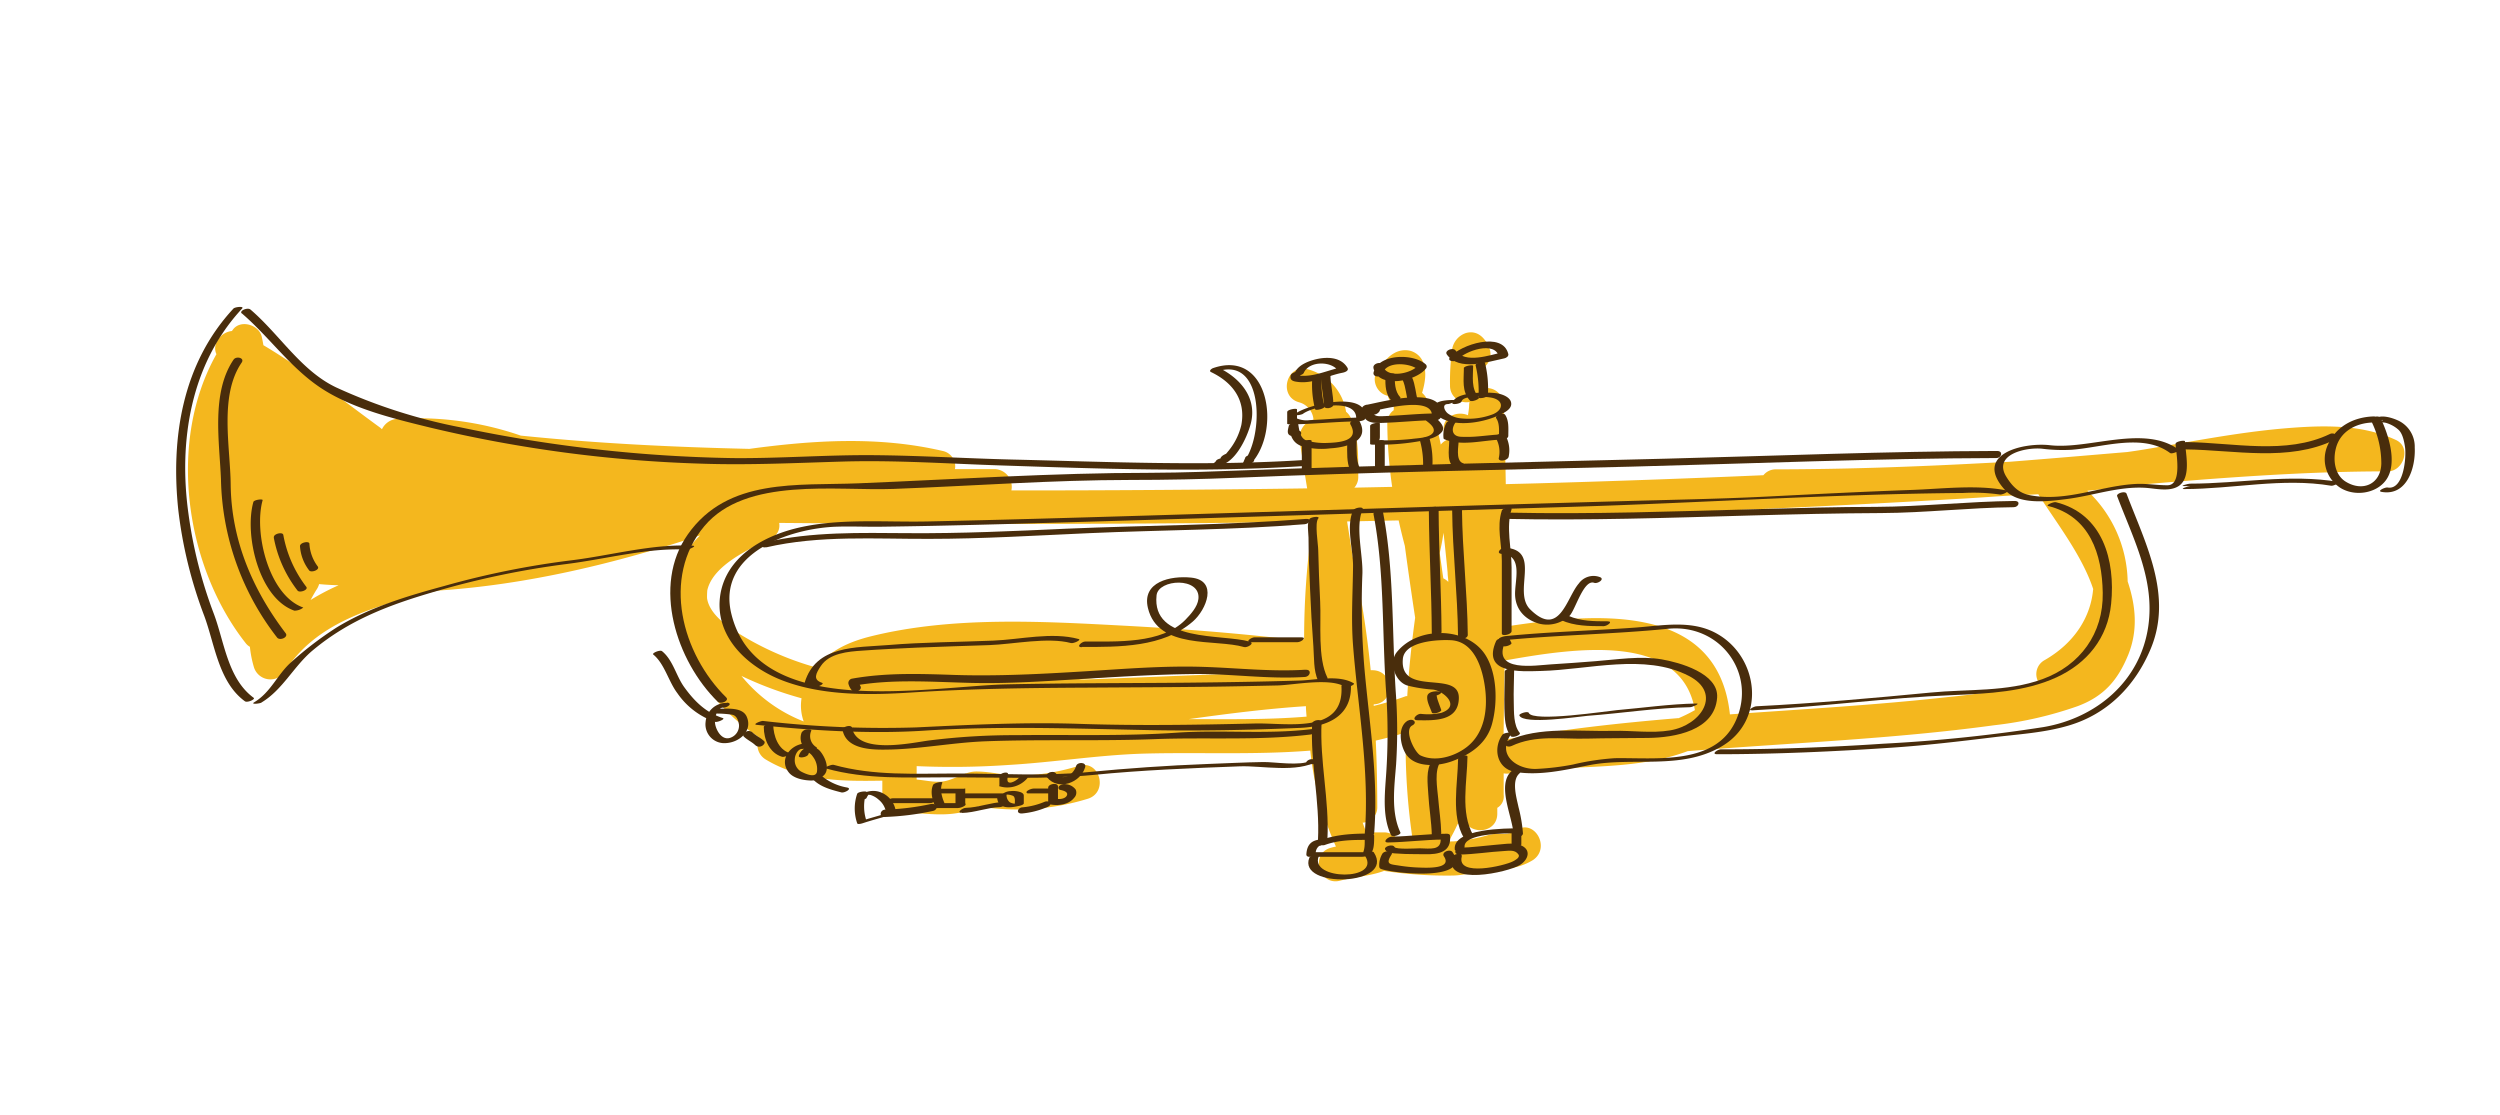 <svg id="layer1" xmlns="http://www.w3.org/2000/svg" viewBox="0 0 512.51 228.52"><defs><style>.cls-1{fill:#f4b71e;}.cls-2{fill:#492d0c;}</style></defs><path class="cls-1" d="M491.16,90.19c-7.19-3.33-15.34-3-23.06-2.35-9.59.84-19.07,2.74-28.56,4.31-1.15.19-2.3.36-3.45.52-8.06.68-16.12,1.37-24.17,2l-6.22.32c-13.85.73-27.71,1.21-41.58,1.23a3.21,3.21,0,0,0-2.61,1.2q-22.9,1-45.82,1.65c-2.33.07-4.66.12-7,.18-.08-5.44-.23-10.88-.49-16.32a3.4,3.4,0,0,0-3.92-3.34,4.53,4.53,0,0,0,0-.53c0-1.19,0-2.39.06-3.58a2.46,2.46,0,0,0,0-.28,3.33,3.33,0,0,0,1.08-3.53c-.73-2.11-2.36-4.1-4.89-3.4a4.23,4.23,0,0,0-2.88,3.7,48,48,0,0,0-.39,7.09,3.36,3.36,0,0,0,4,3.35,4.34,4.34,0,0,0-.08.52c0,.74-.13,1.47-.24,2.2-2.46-1.08-5.84.59-4.8,3.9.13.4.24.81.36,1.21a3.09,3.09,0,0,0-1.13.9A53.11,53.11,0,0,0,292.59,82a3.88,3.88,0,0,0-1.06-1.46c.66-2.19,1.06-4.64,0-6.74a4,4,0,0,0-2.43-1.89,4.49,4.49,0,0,0-3.23.46,6.46,6.46,0,0,0-1.63,1.27A20.79,20.79,0,0,0,282.32,76a3.36,3.36,0,0,0-.36,2.7,3.59,3.59,0,0,0,1.61,2.09,3.65,3.65,0,0,0,.95.36,3.67,3.67,0,0,0,1.2,1.89c0,.35,0,.7,0,1.05a3.18,3.18,0,0,0-1.32,2.72,94.66,94.66,0,0,0,1,13l-7.75.16a3.3,3.3,0,0,0,.8-2.23c0-4,.1-8.09-1.42-11.83a3.7,3.7,0,0,0-1.08-1.5,10.73,10.73,0,0,0-7.82-8.7c-4.35-1.26-6.19,5.5-1.86,6.75a4,4,0,0,1,3,3.55,3.9,3.9,0,0,0-2.83,4.34c.49,3.26,1,6.52,1.53,9.77q-30.31.43-60.63.42A3.63,3.63,0,0,0,204,96.17c-2.75,0-5.49,0-8.23,0a3.21,3.21,0,0,0-2.47-3.71c-13.14-3.08-26.43-2.23-39.68-.44-15.66-.36-31.3-1.12-46.86-2.72a65,65,0,0,0-25.46-3.42,3.76,3.76,0,0,0-3,2.12,3.33,3.33,0,0,0-.39-.35C70,81.9,62.39,75.74,54,70.77c-.1-.58-.21-1.16-.34-1.73-.53-2.4-4.21-3.6-5.85-1.55l-.27.37c-2.28.23-4.14,2.66-3.17,4.75-10.13,17.94-6.41,43.49,6,59.24a2.85,2.85,0,0,0,.86.75,22.67,22.67,0,0,0,.82,4.16,3.54,3.54,0,0,0,6.4.84c6.15-9.76,17.77-13.14,28.35-15.82l2.88-.7c18.3-1.19,36.55-5.57,53.85-11.33a17.38,17.38,0,0,0-5,8.91,10.4,10.4,0,0,0-.4,5.74,25.46,25.46,0,0,0,1.43,6.66,40.77,40.77,0,0,0,16.08,20.11,3.47,3.47,0,0,0,1.24,4.47c7.5,4.57,16,4.53,24,4.4V163a3.63,3.63,0,0,0,3.61,3.5c6.13.2,10.62,1.39,16.15-1.18A49.36,49.36,0,0,0,223,163.75c4.3-1.33,2.48-8.09-1.85-6.75a44.85,44.85,0,0,1-11.38,2c-3.27.14-6.42-.84-9.63-.84-2.69,0-4.92,2.19-7.86,2.1-1.42,0-2.36-.25-4.36-.45v-2.75a167.25,167.25,0,0,0,18.83-.24c9.1-.53,18.17-2,27.27-2.31,11.26-.34,23.08.29,34.59-.63a64.76,64.76,0,0,0,5.26,19.67c-.35.07-.7.15-1,.24-4.37,1.13-2.52,7.89,1.86,6.75,3.18-.83,6.08-.92,9-2a86.57,86.57,0,0,0,14.21.95c3.26-.1,6.47-1.42,9.67-1.44a11.67,11.67,0,0,0,6.69-1.76c3.7-2.54.2-8.61-3.54-6.05-1.81,1.25-3.68.37-5.62.94a33.09,33.09,0,0,1-7.2,1.31c-.33,0-.67,0-1,.05a35.6,35.6,0,0,0,1.91-3.67,3.48,3.48,0,0,0,1.47-.5c1.4,2.87,6.63,2.35,6.63-1.56v-1.2a2.7,2.7,0,0,0,1.31-2.68c0-1.46,0-2.92,0-4.39a3.58,3.58,0,0,0,1.31,0c12.3-2,24.89-.25,36.41-4.55,20.94-1.7,42-2.46,62.83-5.31a77.27,77.27,0,0,0,17.13-3.92c5.33-2,8.21-5.27,10.37-10.56,2-5,1.55-10-.13-15a26.19,26.19,0,0,0-8.27-18.6c2.85-.25,5.69-.56,8.51-1l.92-.13c17.37-1.47,34.75-2.84,52.11-2.84C492.68,96.71,494.44,91.71,491.16,90.19ZM63.67,123c.43-.78.84-1.53,1.26-2.18a3.82,3.82,0,0,0,.49-1.08c1.34.13,2.69.21,4,.24A47.46,47.46,0,0,0,63.67,123ZM152,138.57a74.21,74.21,0,0,0,12.32,4.58,9.53,9.53,0,0,0,.44,4.75A30.9,30.9,0,0,1,152,138.57Zm75.72.53c-2.17.09-4.35.16-6.53.23l.27-.06a351.83,351.83,0,0,1,39.46-1.42C249.87,138.18,238.81,138.68,227.74,139.1Zm16,8.32c8-1.11,16.05-2.14,24-2.65,0,.72.08,1.43.13,2.14C259.92,147.57,251.76,147.43,243.76,147.42Zm25.29-39.64a163.36,163.36,0,0,0-1.66,23.28l-.13,0c-1.24,0-2.48-.08-3.72-.11-11-1.24-22.13-2.1-33.21-2.69-16.94-.9-35.14-1.93-51.76,2.19-4.52,1.12-8.41,2.94-11.23,6.38A61.36,61.36,0,0,1,150.09,129c-2.09-1.42-4.77-3.69-5.14-6.37A14.62,14.62,0,0,1,145,121c1.19-5.21,8.77-8.51,13-10.59a2.89,2.89,0,0,0,1.73-3.21c36.48.31,73,.3,109.43-.23l.05.3A3.37,3.37,0,0,0,269.05,107.78Zm17.23,63.93a3.51,3.51,0,0,0-2.23-1.06h-3.66c-.36,0-.7-1.24-1-2a3.14,3.14,0,0,0,3-3.24c0-4.56-.11-9.05-.31-13.59,2.07-.47,4.12-1,6.14-1.68a132.28,132.28,0,0,0,1.42,22C288.51,172.09,287.39,171.86,286.28,171.71Zm2.21-29a1.6,1.6,0,0,0-.21,0,61.47,61.47,0,0,1-6.62,2l0-.31c4.35-.18,4.28-6.85-.16-7H281A201.69,201.69,0,0,0,277.29,114q-.56-3.56-1.13-7.1l10.57-.21c.38,1.75.81,3.49,1.27,5.23.65,4.91,1.37,9.82,2.11,14.72C289.37,132,288.81,137.35,288.49,142.74Zm7.43-24.16c-.25-1.73-.49-3.45-.73-5.17.32-1.39.57-2.77.78-4.16.29,2.73.59,5.46.84,8.19,0,.51.08,1,.13,1.53,0,.12,0,.23,0,.35A3.46,3.46,0,0,0,295.92,118.58Zm48.15,28.67c-12,1-23.95,2.3-35.8,4.47.06-5.42.15-10.85.23-16.28,14.4-2.58,36.23-5.89,39,10.17A33.28,33.28,0,0,1,344.07,147.25Zm85.07-26.42c-.49,5.61-3.75,11-10,14.56A3.26,3.26,0,0,0,418,140l-2.46.5a156,156,0,0,1-16.09,2.39c-14.89,1.66-29.86,2.49-44.81,3.56-2.45-23-27.28-20.87-46-18,.11-7.43.18-14.86.15-22.28,2.3-.06,4.62-.11,6.92-.18q43.44-1.22,86.81-3.78c2.6-.15,5.21-.33,7.81-.51s5.05-.24,7.58-.38a.36.36,0,0,0,0,.09C421.51,107.09,426.85,113.85,429.14,120.83Z"/><path class="cls-2" d="M47.82,63.3C37.41,74.52,35,89.67,36.54,104.45a90.26,90.26,0,0,0,5.34,21.83c2.17,5.87,2.93,13.53,8.32,17.48.49.36,2.22-.4,1.8-.71-5.34-3.91-6-11.5-8.19-17.29a92.52,92.52,0,0,1-5.17-20.4c-2.08-14.92.43-30.77,11-42.11.49-.53-1.42-.34-1.78,0Z"/><path class="cls-2" d="M49.61,64.27C55,68.91,59.16,74.86,65,79c6.55,4.65,15.57,6.79,23.24,8.67a274.76,274.76,0,0,0,55.5,7.38c9.74.34,19.41-.15,29.14-.43,10.7-.31,21.41.44,32.1.79,20.51.68,41.38,1.47,61.88.16,1-.06,1.54-1.33.21-1.25-19.72,1.26-39.72.36-59.47-.11-9.51-.23-19-.82-28.53-.9s-19.22.69-28.85.6a292.74,292.74,0,0,1-55.75-6.29A111.83,111.83,0,0,1,69,79.46c-7.24-3.38-11.71-10.93-17.65-16-.59-.51-2.4.27-1.78.8Z"/><path class="cls-2" d="M249.28,94.5c-.1.2-.3.29-.44.46-.31.36.26.51.51.51,3.65.07,6.3-5.7,7.07-8.65,1.35-5.24-2.17-9.31-6.6-11.44-.14.27-.27.54-.4.81,10-3.48,9.66,14,5.31,18.78-.6.65,1.37.34,1.66.13.78-.56.7-.45.79-1.46.07-.73-1.87-.34-1.92.26-.14.31-.27.63-.4.94l1.66.13c6.15-6.7,3.71-23.51-7.85-19.5-.28.1-.92.56-.4.81,4.47,2.14,7.14,5.75,6.22,10.8a13,13,0,0,1-2.56,5.25c-.19.23-.38.47-.58.7-1.28.54-1.51,1.18-.69,1.94a1.47,1.47,0,0,0,.54-.73c.26-.52-1.64-.33-1.92.26Z"/><path class="cls-2" d="M47.89,73.72C43.26,80.52,45,90.58,45.3,98.3a54.51,54.51,0,0,0,11.5,32.39c.56.74,2.39-.05,1.76-.88-6.84-9-11.16-19.17-11.27-30.54-.08-7.65-2.37-18.16,2.24-24.92.7-1-1.11-1.41-1.64-.63Z"/><path class="cls-2" d="M51.94,102.92c-1.87,6.67,1.1,19.72,8.41,22.27a2.92,2.92,0,0,0,1.83-.64c-7.11-2.48-10.18-15.42-8.34-22,.1-.33-1.77-.1-1.9.36Z"/><path class="cls-2" d="M56.12,110.18A25.25,25.25,0,0,0,61,121.07c.42.54,2.28-.13,1.79-.77a24.76,24.76,0,0,1-4.71-10.64c-.13-.7-2.07-.22-1.93.52Z"/><path class="cls-2" d="M61.5,112a9.11,9.11,0,0,0,1.86,4.91c.38.58,2.26-.07,1.79-.77a8.55,8.55,0,0,1-1.72-4.66c0-.66-2-.27-1.93.52Z"/><path class="cls-2" d="M53.63,144c4.33-2.61,6.6-7.42,10.44-10.64,7.56-6.34,16-9.46,25.39-12.17a175.11,175.11,0,0,1,26.81-5.58c7.92-1,16.58-3.36,24.51-2.94.41,0,2.21-.75,1.25-.8-8.29-.43-16.73,2-24.93,3a174.57,174.57,0,0,0-26,5.25c-7.64,2.08-15.16,4.32-22,8.46a71,71,0,0,0-9.35,7.12c-2.9,2.54-4.17,6.19-7.64,8.27-.81.5,1.13.28,1.48.07Z"/><path class="cls-2" d="M265.78,76.1c-.38.28-1.09.37-1.2.93-.23,1.07.8,1.18,1.5,1.27,3.16.4,6.14-1.32,9.16-1.89.41-.08,1.35-.38,1-1-1.17-2-3.59-2.26-5.71-1.91-1.68.29-4.3,1.13-5.06,2.86-.4.9,1.54.71,1.81.08,1.12-2.55,5.9-2.47,7.17-.25l1-1c-3.13.6-6.08,2.21-9.33,1.79l.6.33a.88.88,0,0,1-.21-.52l-.76.48a4.25,4.25,0,0,0,1.22-.57c1.06-.78-.58-1.13-1.22-.66Z"/><path class="cls-2" d="M281.57,75.49c1,4.3,8.76,2.67,10.75.06a.61.61,0,0,0-.08-.89c-2.47-2.21-9.59-2.2-10.64,1.64-.3,1.11,1.62,1.14,1.86.26.71-2.6,5.7-2.18,7.3-.75,0-.3-.05-.59-.07-.89-1.29,1.69-6.57,2.78-7.19,0-.22-.94-2.15-.43-1.93.52Z"/><path class="cls-2" d="M296.6,72.66c2.49,3.54,8.42,1.5,11.81.8.37-.08.91-.43.8-.88-1.16-4.77-9.83-1.9-11.93.61-.78.92,1.08,1.13,1.6.5,1.45-1.73,7.6-3.89,8.4-.59.27-.29.54-.58.8-.88-2.72.57-7.73,2.42-9.71-.39-.47-.67-2.32,0-1.77.83Z"/><path class="cls-2" d="M269,77.88a20,20,0,0,0,.6,6c.12.4,2-.15,1.93-.51a20.08,20.08,0,0,1-.6-6c0-.26-1.93,0-1.93.51Z"/><path class="cls-2" d="M270.8,77.12c0,2,.55,4,.59,6,0,.94,2,.58,1.95-.19,0-2-.57-4-.6-6,0-.93-2-.58-1.94.19Z"/><path class="cls-2" d="M284,77.29c0,1.74,0,3.51,1.26,4.87.37.41,2.19-.28,1.81-.7-1.17-1.27-1.14-3.06-1.14-4.69,0-.43-1.93-.11-1.93.52Z"/><path class="cls-2" d="M287.55,77.88c.68,1.5.7,3.23,1.19,4.79.15.46,2.07-.09,1.93-.52-.48-1.56-.51-3.29-1.19-4.78-.22-.49-2.09.16-1.93.51Z"/><path class="cls-2" d="M300.1,75.49c0,2.37-.48,4.74,1.26,6.65.31.35,2.1-.35,1.82-.65C301.52,79.66,302,77.23,302,75c0-.28-1.93,0-1.94.52Z"/><path class="cls-2" d="M302.5,74.89a22.73,22.73,0,0,1,.6,6.58c0,.34,1.93.06,1.93-.52a22.32,22.32,0,0,0-.6-6.57c-.14-.47-2.07.08-1.93.51Z"/><path class="cls-2" d="M409.39,92.45c-22.62.06-45.28,1-67.89,1.58-28.36.71-56.72,1.31-85.07,2.34-6.89.25-13.76.54-20.66.56-19.93,0-39.83,1.33-59.75,2.15-12.56.51-26.79-1.17-35,10.45-7.47,10.54-2.31,26.05,6.1,34.31.64.63,2.46-.18,1.76-.86-9.08-8.93-13.31-24.55-4.5-35.1,8.51-10.18,27-7.2,38.79-7.65,16.21-.61,32.41-1.83,48.64-1.84,7.31,0,14.61-.15,21.92-.46,26.79-1.13,53.62-1.59,80.42-2.26,25-.64,50.08-1.7,75.1-1.77,1.12,0,1.47-1.46.16-1.45Z"/><path class="cls-2" d="M263.88,84.46v2.39c0,.12.45.14.51.14,4.59,0,9.25-.56,13.84-.6.31,0,1.56-.12,1.62-.56.87-5.89-11.62-3-14.23-1.06-.78.59,1.16.32,1.5.06,2.21-1.67,11.56-3.35,10.87,1.34l1.58-.57c-2.37,0-4.73.15-7.09.3-1.29.09-2.72.17-4,.23a5,5,0,0,1-2.59-.34V83.94c0-.32-2,0-2,.52Z"/><path class="cls-2" d="M266.75,88.73a.57.57,0,0,0-.43-.45c-.73-.26-.35-.24-.16-1.2l-1.94.37c.34,1.87.71,3.29,2.59,4a14.71,14.71,0,0,0,5.94.46c3.31-.19,8.27-1.47,5.89-5.68-.34-.6-2.21,0-1.79.79,2,3.51-2.55,3.71-5,3.79a13.09,13.09,0,0,1-3.89-.47c-1.44-.4-1.61-2.15-1.82-3.38-.14-.73-1.82-.21-1.94.37s-.37,1.32,0,1.74a1,1,0,0,0,.46.28c.55.13.19.08.14-.07.25.73,2.17.18,1.93-.52Z"/><path class="cls-2" d="M268.88,90.52v-.15c0-.39-2-.09-2,.51v5.54c0,.39,2,.09,2-.51V90.37c0-.39-2-.09-2,.51V91c0,.39,2,.09,2-.52Z"/><path class="cls-2" d="M276.18,91c0,1.75-.13,3.75.6,5.38.21.46,2.08-.2,1.93-.51-.73-1.64-.59-3.64-.59-5.39,0-.29-1.94,0-1.94.52Z"/><path class="cls-2" d="M279.17,83.86c.35,2.69,1.72,2.9,4.06,2.84,3.73-.11,7.45-.53,11.18-.56a1.09,1.09,0,0,0,1.06-.81c1-6.52-11.87-3-14.92-2.42-.35.08-1,.51-.78,1,.38.89.87,1,1.84,1.07s2-1.4.65-1.45l-.56-.13-.78,1c2.33-.48,13.34-3.47,12.59,1.17l1.06-.81c-2.37,0-4.73.18-7.09.34-1.37.09-2.73.17-4.1.22-1.55.07-2.06-.24-2.27-1.87-.12-.93-2.06-.45-1.94.51Z"/><path class="cls-2" d="M280.88,87.45V91c0,.12.32.15.38.15a48,48,0,0,0,10.51-.84c1.28-.29,2.9-.67,3.79-1.73s-.55-2.34-1.36-3c-.43-.33-2.12.44-1.82.67.69.52,2.13,1.6,1.31,2.57s-3.09,1-4.25,1.16c-1.54.17-3.09.25-4.63.29-.58,0-1.17,0-1.75,0s-.18.1-.18-.75v-2.7c0-.33-2-.05-2,.52Z"/><path class="cls-2" d="M281.88,90.9v4.79c0,.81,2,.4,2-.24V90.66c0-.81-2-.4-2,.24Z"/><path class="cls-2" d="M291.13,90.44a17.79,17.79,0,0,1,.6,5.39c0,.51,1.94.17,1.93-.52a18,18,0,0,0-.59-5.38c-.19-.61-2.12-.07-1.94.51Z"/><path class="cls-2" d="M298.11,82c-.72,0-3.93,0-4,1.27-.07,1.55.9,2.36,2.26,2.88,3.21,1.24,8,.36,11-1.06.83-.39,2.31-1.06,2.43-2.13.17-1.52-1.92-2.19-3.06-2.35-1.7-.23-8.35-.41-9,2-.13.44,1.77.18,1.9-.33.38-1.36,5.13-.95,6.15-.75,2.53.51,2.45,2.47.3,3.38a14.09,14.09,0,0,1-6.62.85,5.27,5.27,0,0,1-2.65-1c-.64-.48-1.35-1.92.05-1.93.42,0,2.2-.83,1.25-.82Z"/><path class="cls-2" d="M296.58,86.58a5.27,5.27,0,0,0-.66,3.13.31.31,0,0,0,.2.34c3.58,1.52,8,.14,11.75.08.47,0,1.34-.2,1.34-.8,0-1.43.17-3.08-.66-4.31-.36-.53-2.24.11-1.8.76.75,1.09.53,2.82.53,4.06l1.34-.8c-1.95,0-3.89.29-5.83.44a26,26,0,0,1-3.3.06c-1.78-.09-2.09-1.5-1.11-2.93.5-.73-1.44-.55-1.8,0Z"/><path class="cls-2" d="M297.1,90.26c0,2-.75,5,1.62,5.94.78.32,2.25-.81,1.12-1.27-1.5-.61-.8-3.6-.78-4.83,0-1-1.95-.68-2,.16Z"/><path class="cls-2" d="M306.68,89.84a5.74,5.74,0,0,1,.59,4c-.26.9,1.72.67,2-.16a6.31,6.31,0,0,0-.61-4.36c-.41-.83-2.32-.26-1.94.51Z"/><path class="cls-2" d="M157.08,112.21c10.92-2.52,22.27-1.7,33.38-1.74,10.94,0,21.89-.69,32.82-1.17,14.77-.66,29.44-.64,44.17-1.83,1-.07,1.6-1.2.26-1.09-16.33,1.31-32.65,1.3-49,2-10.84.5-21.66,1-32.51.92-9.82-.06-19.73-.35-29.36,1.88-1.18.27-.9,1.26.26,1Z"/><path class="cls-2" d="M488.54,86c-.61.87-.21.42.8.75a6.72,6.72,0,0,1,2.3,1.3c.93.79,1.23,2.49,1.4,3.6.3,2-.24,8.88-3.58,8.29-.49-.08-2.25.72-1.22.9,5.21.91,7-5,6.79-9.12a5.9,5.9,0,0,0-3.58-5.59c-1.07-.48-3.77-1.37-4.68-.06-.43.62,1.47.36,1.77-.07Z"/><path class="cls-2" d="M486.09,86.26a19.55,19.55,0,0,1,2.09,8.8c-.11,4.17-3.82,5.85-7.32,3.67-2.26-1.41-2.6-4.44-2-6.79.86-3.5,4.14-5.22,7.51-5.32,1,0,1.54-1.28.21-1.25-4,.12-7.63,2-9.3,5.7a7,7,0,0,0,2.49,8.93c2.9,1.82,7.3,1.23,9.34-1.54,2.51-3.4.53-9.39-1.07-12.72-.37-.76-2.26-.17-1.93.52Z"/><path class="cls-2" d="M448.11,92.13c9.95.12,21.06,2.6,30.41-1.93,1.19-.57.14-1.72-.88-1.23-8.93,4.33-19.85,1.77-29.38,1.66-1.14,0-1.45,1.49-.15,1.5Z"/><path class="cls-2" d="M479.48,98.8c-10.14-1.71-20.36.35-30.52.35-.38,0-2.19.5-1.27.5H449c-.38,0-2.19.61-1.27.61,10,0,20.18-2.37,30.19-.68.44.07,2.08-.7,1.6-.78Z"/><path class="cls-2" d="M446,91c.08,1.8,1.48,8.56-1.72,8.48-2.15,0-4.25-.38-6.4-.27-7.37.38-14.23,3.75-21.74,2.31-2.28-.43-3.68-1.9-4.84-3.79-2.79-4.57,4-6.08,7.35-5.74a33.63,33.63,0,0,0,5.93.22c6.33-.44,14.7-3.49,20.28.65.42.31,2.07-.46,1.82-.65-7.09-5.26-18.44,0-26.44-.94-5.5-.63-15.85,1.84-9.22,9.17,2.84,3.14,8.78,2.35,12.48,1.89,5.41-.66,10.76-2.65,16.26-2.33,2,.12,4.87.85,6.75-.28,2.82-1.69,1.53-6.68,1.42-9.24,0-.3-1.95,0-1.93.52Z"/><path class="cls-2" d="M308.49,106.37c16.77.37,33.54-.22,50.3-.69,9-.25,17.92-.46,26.89-.5s18.06-1.11,27.12-1.2c1.05,0,1.52-1.29.2-1.28-9.48.1-18.9,1.16-28.39,1.21-7.93,0-15.85.23-23.78.45-17.21.46-34.42,1.11-51.63.73-.85,0-2,1.25-.71,1.28Z"/><path class="cls-2" d="M411.12,100.5c-6.14-1.17-13.06-.27-19.24-.06-10,.35-20.08.88-30.11,1.38-9.49.47-19,.63-28.47.9-33,.93-66.07,2-99.11,3-14.69.44-29.37.87-44.06,1.18-8.95.19-18.61-.75-27.31,1.5C156,110.19,149,114.3,147.7,121.73c-1.47,8.77,5.7,15.2,13.09,17.91,8.11,3,17.45,2.88,26,2.33,11.93-.78,23.89-.94,35.84-1,8.33-.06,16.65-.08,25-.18,4.76-.06,9.51-.16,14.27-.27,3.34-.09,10.74-1.63,13.82.27.51.31,2.17-.48,1.81-.7-3-1.82-7.77-.68-11-.58-7.69.24-15.38.36-23.08.44-12.37.12-24.75.07-37.12.35-16.21.37-51.05,7.56-56.41-14.5-3-12.45,12.12-17.55,21.68-17.83,3.19-.1,6.4.07,9.59,0,12.74-.16,25.48-.55,38.21-.91,34.1-1,68.19-2.11,102.28-3.14,26.92-.81,53.89-2.64,80.81-2.86a39.09,39.09,0,0,1,7.49.32c.48.09,2.25-.69,1.22-.89Z"/><path class="cls-2" d="M221.77,132.63c7.66,0,16.64.11,22.77-5.22,2.79-2.42,5.24-8.44-.36-9-4.16-.42-10.15.82-8.85,6.24,2.07,8.6,13.82,6.27,19.71,8,.66.19,2.28-.79,1.17-1.11-5.72-1.63-20.14.24-19.11-9.5.35-3.35,9.09-3.83,8.58.75-.18,1.63-1.63,3.2-2.7,4.3-4.86,4.94-14.12,4.41-20.48,4.42-.77,0-2,1.17-.73,1.17Z"/><path class="cls-2" d="M268.49,106.36c-.64.74-.24,3-.24,3.87,0,3.54.17,7.07.32,10.6q.24,5.86.68,11.71c.16,2.09,0,5,.95,6.94.29.58,2.16-.07,1.94-.52-2.05-4.11-1.27-11.13-1.5-15.58q-.27-5.31-.4-10.63c0-1.12-.76-5.53,0-6.45.49-.56-1.42-.35-1.77.06Z"/><path class="cls-2" d="M277.38,104.65c-1.46,3.35,0,7.85,0,11.37-.05,5.45-.42,10.84,0,16.28,1,12.83,3.43,25.84,2.39,38.73-.06.81,1.88.43,1.94-.23.9-11.33-1-22.56-2-33.82a155.22,155.22,0,0,1-.41-19.41c.12-3.92-1.5-9.59.05-13.15.27-.62-1.65-.4-1.93.23Z"/><path class="cls-2" d="M269,148.31c-.41,8,1.6,15.9,1.19,23.92,0,.81,1.9.42,1.94-.24.4-8-1.6-15.9-1.2-23.92,0-.81-1.9-.42-1.93.24Z"/><path class="cls-2" d="M270.68,172.1c-1.92.16-2.77,1.18-2.87,3.07,0,.34.3.48.61.48H279c2.69,0,2.7-1.87,2.71-4.27,0-.34-.29-.5-.61-.5-3.55,0-7,.12-10.33,1.35-1.26.46-.12,1.29.8,1,2.85-1.05,5.82-1.05,8.81-1.05l-.61-.52c0,1.13.1,2.52-.54,3.51a3.65,3.65,0,0,1,1.27-.47H269.14c.2,0,.41.26.61.43a1.81,1.81,0,0,1,.71-1.72c1-.08,1.56-1.36.22-1.26Z"/><path class="cls-2" d="M268.42,175.84c-2.5,6.36,17.72,5.81,13.22-1.1-.31-.48-2.19.13-1.8.72,3.37,5.17-11.43,5-9.5.1.21-.54-1.69-.31-1.92.28Z"/><path class="cls-2" d="M281.57,105.39c2.31,12,1.73,24.66,2.61,36.78a121.77,121.77,0,0,1-.09,17.61c-.27,3.77-.58,7.89,1.06,11.39.27.58,2.15-.06,1.94-.51-2-4.26-1.22-9.49-.88-14a108.84,108.84,0,0,0-.09-15c-.77-12.09-.31-24.87-2.62-36.77-.1-.54-2.05-.07-1.93.51Z"/><path class="cls-2" d="M292.92,104.63c.05,8.38.56,16.74.6,25.12,0,.92,2,.56,2-.19-.05-8.38-.56-16.74-.6-25.12,0-.92-1.95-.56-1.95.19Z"/><path class="cls-2" d="M297.7,104.61c.08,8.59,1.11,17.13,1.2,25.72,0,1,2,.7,2-.16-.08-8.58-1.11-17.12-1.19-25.71,0-1-2-.7-2,.15Z"/><path class="cls-2" d="M307.88,104.66c-1.09,3.36,0,6.86,0,10.32v14.93c0,.57,2,.21,2-.52V116.31c0-3.74-1.18-8.35,0-11.9.21-.64-1.76-.38-2,.25Z"/><path class="cls-2" d="M308.48,137.69c0,2.53-.14,5.05-.07,7.59.06,1.84.09,4.15,1.32,5.65.34.41,2.18-.25,1.82-.69-1.3-1.57-1.17-4.26-1.22-6.16-.07-2.31.06-4.61.08-6.91,0-.41-1.93-.11-1.93.52Z"/><path class="cls-2" d="M309.84,158.11c-3.09,2.87.3,9.43.42,12.89,0,1,2,.62,1.95-.17a30.59,30.59,0,0,0-.91-5.37c-.38-1.84-1.47-5.36.14-6.85.87-.81-1-1-1.6-.5Z"/><path class="cls-2" d="M293.59,156c-1.36,1.71-.89,4.82-.78,6.84.15,2.8.65,5.58.72,8.38,0,.61,2,.24,1.93-.51-.06-2.34-.43-4.68-.62-7-.18-2.12-.89-5.84.55-7.66.54-.68-1.41-.53-1.8,0Z"/><path class="cls-2" d="M298.91,155.63c-.06,5.09-1.5,11.5,1.19,16.14.35.6,2.19-.07,1.94-.51-2.72-4.68-1.26-11-1.2-16.15,0-.51-1.92-.18-1.93.52Z"/><path class="cls-2" d="M288.7,147.68c-2.3,1.22-1.67,5.08-.48,6.9,1.92,2.93,6.66,2.5,9.45,1.48,3.82-1.39,7.12-3.63,8.21-7.69,1.15-4.24,1.06-10.17-1.31-14-3.63-5.88-13.89-6.13-18.24-.65-1.66,2.1-.37,6,2.16,6.81a29.48,29.48,0,0,0,5.28.84c2.09.24,5.84,3.38,1.66,4.78a12.72,12.72,0,0,1-4.18.19c-.86,0-2,1.28-.69,1.31,3.65.07,8.44.18,8.51-4.55.07-5.87-12.16-.15-11.48-8,.32-3.72,7.37-4,9.94-3.85,4.83.32,6.46,6,6.94,10,.53,4.41-.2,9.23-3.91,12-2.53,1.89-6.37,3-9.34,1.62-1.17-.55-3.5-5.19-1.7-6.15,1.17-.61.11-1.52-.82-1Z"/><path class="cls-2" d="M295.28,141.83c-.77-.23-2.58-.13-2.69.94s.6,2.29.94,3.29c.16.48,2.07-.1,1.93-.52-.24-.7-.51-1.38-.74-2.08a5.34,5.34,0,0,1-.2-.88,1.22,1.22,0,0,1,0-.33c.07-.29-1.64.1-.83.35a2.06,2.06,0,0,0,1.35-.25c.18-.08.65-.4.23-.52Z"/><path class="cls-2" d="M284.56,172.71c3.79-.07,7.57-.57,11.36-.6l-.6-.34c.31,2.75-2.34,2.14-4.25,2.14-.67,0-4.9.28-5.18-.26-.37-.72-2.25-.11-1.93.51.43.84,1.9.77,2.7.83,1.79.15,3.6.08,5.4.13,2.83.08,5.59-.42,5.19-3.86,0-.25-.41-.34-.6-.34-3.8,0-7.57.53-11.36.6-.78,0-2,1.21-.73,1.19Z"/><path class="cls-2" d="M283.4,175a4.6,4.6,0,0,0-.65,2.58.57.57,0,0,0,.42.58c2.45.9,18.79,2.64,14.6-3.47-.5-.73-2.34,0-1.77.85,1.88,2.74-3.94,2.35-5.39,2.3a33.44,33.44,0,0,1-3.86-.4c-1.81-.28-2.77-.22-1.5-2.22.58-.9-1.39-.93-1.85-.22Z"/><path class="cls-2" d="M300.24,173.65c-.28-2.86,8.55-2.81,10.41-2.82-.19-.09.23-.17-.77-.25v3c0,.53,2,.19,2-.52v-3c0-.22-.29-.25-.42-.25-2.6,0-13.66,0-13.23,4.35.06.58,2.08.17,2-.51Z"/><path class="cls-2" d="M299.19,175.19c3.07-.05,6.13-.56,9.2-.73,1.07-.06,2.22-.28,2.9.71.43.61-.73,1.21-1.1,1.4-1.72.91-11.58,3.26-10.53-.95.22-.91-1.75-.66-2,.16-1.5,6,11.5,3,13.84,1.6,1.82-1.06,2.58-3.27.09-4.17-1.52-.55-3.7-.09-5.25,0-2.33.19-4.67.53-7,.57-1.08,0-1.5,1.39-.18,1.37Z"/><path class="cls-2" d="M308,150.62c-2,2.78-1.13,7,2.6,7.62,5,.84,10.19-.39,15.1-1.36,9.07-1.79,18.89,1.07,27.29-3.89,9.07-5.36,7.59-18-.71-22.91-5.22-3.13-11.38-1.83-17.08-1.42-8.83.64-17.69.86-26.51,1.74-.19,0-1.58.28-1.37.71l.6,1.19c.27.55,2.13-.11,1.93-.51l-.6-1.2-1.37.7c11.34-1.13,22.75-1.26,34.09-2.39,10.67-1.06,18.16,9.13,13.94,18.7-4.13,9.4-16.42,7.69-24.85,7.83a51.08,51.08,0,0,0-8.59,1.3,51.45,51.45,0,0,1-7.52.9c-3.88.15-8.23-2.82-5.18-7.09.43-.59-1.47-.33-1.77.08Z"/><path class="cls-2" d="M306.73,131.36c-3.06,6.85,4.89,6.3,9.2,6.19,9.68-.24,21.24-3.66,30.26,1,6.95,3.55,2.58,10.1-3.81,11.18-3.82.64-7.77,0-11.61.1-7,.19-15.21-1-21.74,2.06-1.2.57-.12,1.5.83,1.05,4.94-2.34,10.13-1.39,15.39-1.52,4.22-.11,8.43-.08,12.65-.14,5.34-.07,13.65-1.46,14.12-8.28.34-5-7.82-7.22-11.37-7.83-4.38-.75-9.23.05-13.62.38-3,.23-6.06.47-9.1.65s-12.22,1.76-9.36-4.63c.43-1-1.51-.89-1.84-.17Z"/><path class="cls-2" d="M311.47,146.66c.79,2,12.37.21,13.94.09,7-.52,14.06-1.64,21.08-1.77.38,0,2.19-.77,1.26-.76-5.42.1-10.87.89-16.27,1.36-2,.17-17.31,2.54-18.08.56-.17-.44-2.07.17-1.93.52Z"/><path class="cls-2" d="M359.27,145.62c13.76-.69,27.47-2.57,41.24-3.13,7-.29,14.6-.65,21.06-3.62,6.28-2.88,10.52-8.05,11.22-15.09.9-8.93-1.72-18.45-11.33-20.83-.47-.12-2.17.63-1.58.78,8.55,2.11,11.06,9.84,11.19,17.81.14,8.36-4.64,14.87-12.36,17.69-7.3,2.66-15.33,2-22.93,2.75-11.88,1.14-23.77,2.21-35.69,2.81-.54,0-2.11.89-.82.83Z"/><path class="cls-2" d="M434.06,101.81c3.3,8.71,7.71,17,6.35,26.55-1.61,11.31-10.67,18.84-21.46,20.69a319.3,319.3,0,0,1-32.82,3.41c-11,.74-22.31,1.16-33.34,1.16-.69,0-2.06,1-.76,1h1.29c.69,0,2.06-1,.76-1h-1.29c-.69,0-2.06,1-.76,1,11.85,0,23.91-.55,35.74-1.34,7-.47,14.05-1.3,21-2.15,5.13-.62,10.29-.91,15.27-2.38,8-2.34,13.67-8.15,16.84-15.69,4.63-11-1.06-21.62-4.93-31.85-.24-.65-2.15-.08-1.93.52Z"/><path class="cls-2" d="M307.89,113.54c4.48.3,2.59,5.53,2.71,8.47s2,5,4.88,5.83a6.76,6.76,0,0,0,6.28-1.59c1.2-1.22,2.89-7.55,5.05-6.77.72.26,2.27-.78,1.15-1.18a3.7,3.7,0,0,0-4.29,1.31c-2.51,2.85-3.94,11.31-10,5.29-3.64-3.64,2.48-12.11-5.11-12.62-.85-.06-2,1.17-.71,1.26Z"/><path class="cls-2" d="M320,127.11c2.72,1.25,5.82,1.26,8.76,1.26.67,0,2.08-1,.77-1-2.69,0-5.49,0-8-1.13-.53-.24-2.31.54-1.55.89Z"/><path class="cls-2" d="M149,144.1a4.25,4.25,0,0,0-4.35,3.91,3.86,3.86,0,0,0,4.14,4.33c2.79-.13,5.56-2.5,4.29-5.42-.88-2-4-1.62-5.87-1.63-.67,0-2.08,1-.77,1a21.19,21.19,0,0,1,3.65.23c.95.17,1.26,1.18,1.4,2a2.61,2.61,0,0,1-1.6,2.66c-1.8.81-3.07-1.38-3.29-2.81-.15-1,.27-3.25,1.63-3.31a1.73,1.73,0,0,0,1.28-.51c.27-.36-.23-.52-.51-.5Z"/><path class="cls-2" d="M165.1,152.42c-3,.12-5.53,3.25-3.39,5.94.93,1.17,2.88,1.58,4.29,1.64a3.69,3.69,0,0,0,3-1.17c1.15-1.32.11-3.66-.83-4.79a2.54,2.54,0,0,0-4.39.85c-.26.64,1.67.41,1.93-.24a1.66,1.66,0,0,1,.36-.6c-.12.12-.64.07-.43.16a2.49,2.49,0,0,1,1,.9,4.16,4.16,0,0,1,.84,3.11c-.29,1.42-2.56.33-3.31-.08a2.66,2.66,0,0,1-1.23-2.53c0-.74.55-2,1.45-2.08a1.55,1.55,0,0,0,1.27-.53c.25-.37-.2-.6-.52-.58Z"/><path class="cls-2" d="M175.73,162.72a9.32,9.32,0,0,0,0,6.06c.1.32,1.12,0,1.29-.07,2-.65,4-1.15,6-1.8.16,0,.65-.2.64-.44a4.9,4.9,0,0,0-3.39-4.14c-1.58-.5-3.77,0-4.51,1.59-.11.24,1.69.11,1.9-.36a2.58,2.58,0,0,1,.44-.7c-.11.12.13.06.35.11a4.46,4.46,0,0,1,1.65.94A4.28,4.28,0,0,1,181.7,167l.64-.44c-2,.64-4,1.15-6,1.79l1.29-.07a9.2,9.2,0,0,1,0-5.91c.11-.24-1.69-.11-1.9.36Z"/><path class="cls-2" d="M182.3,164.65h8.37c.77,0,2-1,.73-1H183c-.77,0-2,1-.73,1Z"/><path class="cls-2" d="M181.4,167.48a55.29,55.29,0,0,0,9.83-1.23c1.23-.25.82-1.67-.38-1.43a51.29,51.29,0,0,1-9.31,1.15c-1.14,0-1.45,1.53-.14,1.51Z"/><path class="cls-2" d="M191.28,160.92c-.65,1.5-.08,3.33.58,4.73.06.12.23,0,.34,0h4.19a2.75,2.75,0,0,0,1.37-.47c.3-.19.26-.53-.12-.53h-4.18c.11,1,.22.34.34.38-.64-1.33-1.23-3.14-.61-4.57.14-.33-1.7,0-1.91.46Z"/><path class="cls-2" d="M191.61,162.65h4.78c-.11,0-.51-.4-.51-.45v3c0,.32,2,0,2-.51v-3c0-.12-.18,0-.24,0h-4.78a2.75,2.75,0,0,0-1.37.47c-.3.19-.26.53.12.53Z"/><path class="cls-2" d="M197.23,163.65H205c.69,0,2.06-1,.76-1H198c-.7,0-2.07,1-.77,1Z"/><path class="cls-2" d="M197.23,166.66c2.66-.07,5.15-1.12,7.78-1.2.68,0,2.06-1.09.76-1.05-2.64.08-5.13,1.13-7.77,1.2-.69,0-2.07,1.08-.77,1Z"/><path class="cls-2" d="M204.42,163.4c.06,2.59,2.77,2.22,4.59,1.79.2-.05.87-.22.87-.51v-1.54c0-.39-.22-.52-.55-.7a4.65,4.65,0,0,0-2.13-.26,2.79,2.79,0,0,0-1.35.37c-.32.18-.26.36.1.36a3.57,3.57,0,0,1,1.72.24c.58.31.34,1.48.34,2l.9-.51a2.38,2.38,0,0,1-1.92-.19,1.92,1.92,0,0,1-.64-1.61c0-.25-1.94,0-1.93.52Z"/><path class="cls-2" d="M204.88,159.21V161c0,.09-.13.15,0,.18a5.38,5.38,0,0,0,5.61-1.51c.79-.77-1.17-.65-1.58-.25a3.34,3.34,0,0,1-1.62,1c-1.16.17-.65-1-.65-1.78,0-.53-1.72-.19-1.72.51Z"/><path class="cls-2" d="M214.67,159.39c2.29,2.77,6.85,1.09,7.79-2.1.33-1.1-1.6-1.13-1.85-.26-.53,1.78-2.73,3.24-4.17,1.49-.59-.71-2.42.08-1.77.87Z"/><path class="cls-2" d="M210.75,162.65h4.18a2.64,2.64,0,0,0,1.37-.46c.29-.19.26-.54-.12-.54H212a2.58,2.58,0,0,0-1.36.46c-.3.19-.27.54.12.54Z"/><path class="cls-2" d="M209.47,166.77a16.71,16.71,0,0,0,5.05-1.25c.32-.11.93-.38.8-.84s-.79-.44-1.12-.33a15.19,15.19,0,0,1-4.52,1.15c-1,0-1.53,1.29-.21,1.27Z"/><path class="cls-2" d="M214.88,161.45v3c0,.24.29.44.55.48,1.59.29,3.71,0,4.77-1.37a1.51,1.51,0,0,0,.31-1.71,2.78,2.78,0,0,0-2-1.08,1.52,1.52,0,0,0-1.35.37.45.45,0,0,0,.22.8c.56.11,1.73.4,1.31,1.18-.33.62-1.38.77-2.08.64a.89.89,0,0,1,.28.49v-3c0-.91-2-.55-2,.2Z"/><path class="cls-2" d="M275,140.68c.6,9.95-11.15,7.47-17.79,7.64-12.07.29-24,.48-36.07.07-11.2-.37-22.13.19-33.3.73a213.22,213.22,0,0,1-31.45-1.33c-.43,0-2.23.71-1.25.81,11.35,1.15,22.89,1.91,34.3,1.19,15.35-1,30.48-.43,45.85-.12,10.35.21,20.87,0,31.21-.45,5.82-.24,10.82-2.52,10.43-9.06,0-.37-2,0-1.93.52Z"/><path class="cls-2" d="M221.12,131c-5.52-1.49-11.87.1-17.5.33-7.19.3-14.41.31-21.58.91-6.56.54-14.77,0-17.08,7.7,0,.14,0,.22.18.26l1.79.6c.5.17,2.25-.6,1.57-.83-1.94-.64-1.2-1.95-.25-3.4,1.76-2.69,5.64-3,8.56-3.19,3.7-.27,7.42-.44,11.13-.61,5-.22,9.92-.34,14.88-.52s12-1.69,16.74-.42c.5.14,2.23-.65,1.56-.83Z"/><path class="cls-2" d="M256.44,131.65H266c.71,0,2.06-1,.75-1H257.2c-.72,0-2.06,1-.76,1Z"/><path class="cls-2" d="M267.66,137.29c-7,.45-14-.36-21.05-.58-8.14-.26-16.34.44-24.46.93-8.77.54-17.53,1-26.32.73-7.11-.24-14.08-.5-21.13.75a.92.92,0,0,0-.78,1,3.17,3.17,0,0,0,.69,1.37c.49.77,2.32,0,1.76-.87l-.51-1-.78.95c8-1.42,16-.76,24.13-.57,7.59.18,15.21-.36,22.79-.82s15.17-.92,22.78-1,15.12,1.09,22.72.6c1.12-.07,1.47-1.56.16-1.47Z"/><path class="cls-2" d="M172.73,149.65c.82,4.32,6.82,4.08,10.16,4,6.39-.21,12.7-1.43,19.11-1.68,11.62-.44,23.26,0,34.88-.45,10.52-.4,21.32.34,31.77-.94,1-.12,1.59-1.27.26-1.11-9.18,1.13-18.45.1-27.66.73-10.87.75-21.8.38-32.69.51a141.07,141.07,0,0,0-18.26,1.11c-3.81.54-14.59,2.87-15.64-2.65-.13-.69-2.07-.21-1.93.52Z"/><path class="cls-2" d="M269.74,155.65h-.6a1.44,1.44,0,0,0-1.27.46c-.24.38.2.54.54.54h.6c.45,0,1-.05,1.27-.45s-.2-.55-.54-.55Z"/><path class="cls-2" d="M268.64,155.94c-1.95,1.17-7.46.24-9.66.28-3.82.06-7.64.26-11.47.4-8.25.31-16.29.88-24.52,1.67-8.89.85-18.06.28-27,.28-8.45,0-16.86.52-25.1-1.78-.44-.12-2.14.59-1.59.74,8.35,2.33,16.86,1.82,25.43,1.82,9.76,0,19.62.45,29.34-.48,10-1,20-1.39,30.08-1.77,4.56-.17,11.75,1.43,16-1.11.82-.49-1.13-.26-1.47-.05Z"/><path class="cls-2" d="M164.36,150.12a3.1,3.1,0,0,0,1.38,3.89c.48.26,2.28-.47,1.56-.87a2.65,2.65,0,0,1-1-3.29c.18-.39-.66-.35-.81-.33a1.45,1.45,0,0,0-1.11.6Z"/><path class="cls-2" d="M156.58,149.05c0,2.51,1.16,5.33,3.76,6.1.46.14,2.18-.59,1.59-.76-2.44-.72-3.37-3.57-3.42-5.86,0-.35-1.94-.05-1.93.52Z"/><path class="cls-2" d="M166.82,159.93c1.54,1.46,3.67,2,5.68,2.52.59.15,2.27-.74,1.19-1a11.05,11.05,0,0,1-5.08-2.26c-.48-.45-2.29.27-1.79.75Z"/><path class="cls-2" d="M152.48,151c.72.69,1.67,1.1,2.39,1.79a1.16,1.16,0,0,0,1.31.14c.28-.14.82-.64.46-1-.73-.69-1.67-1.1-2.39-1.79a1.16,1.16,0,0,0-1.31-.14c-.29.14-.82.64-.46,1Z"/><path class="cls-2" d="M133.92,134.18c2.32,1.89,3.12,5.52,4.94,7.92a15.44,15.44,0,0,0,7.73,5.88c.47.15,2.2-.58,1.58-.78-3.47-1.11-5.8-3.43-7.89-6.32-1.68-2.32-2.3-5.55-4.55-7.38-.43-.35-2.15.4-1.81.68Z"/></svg>